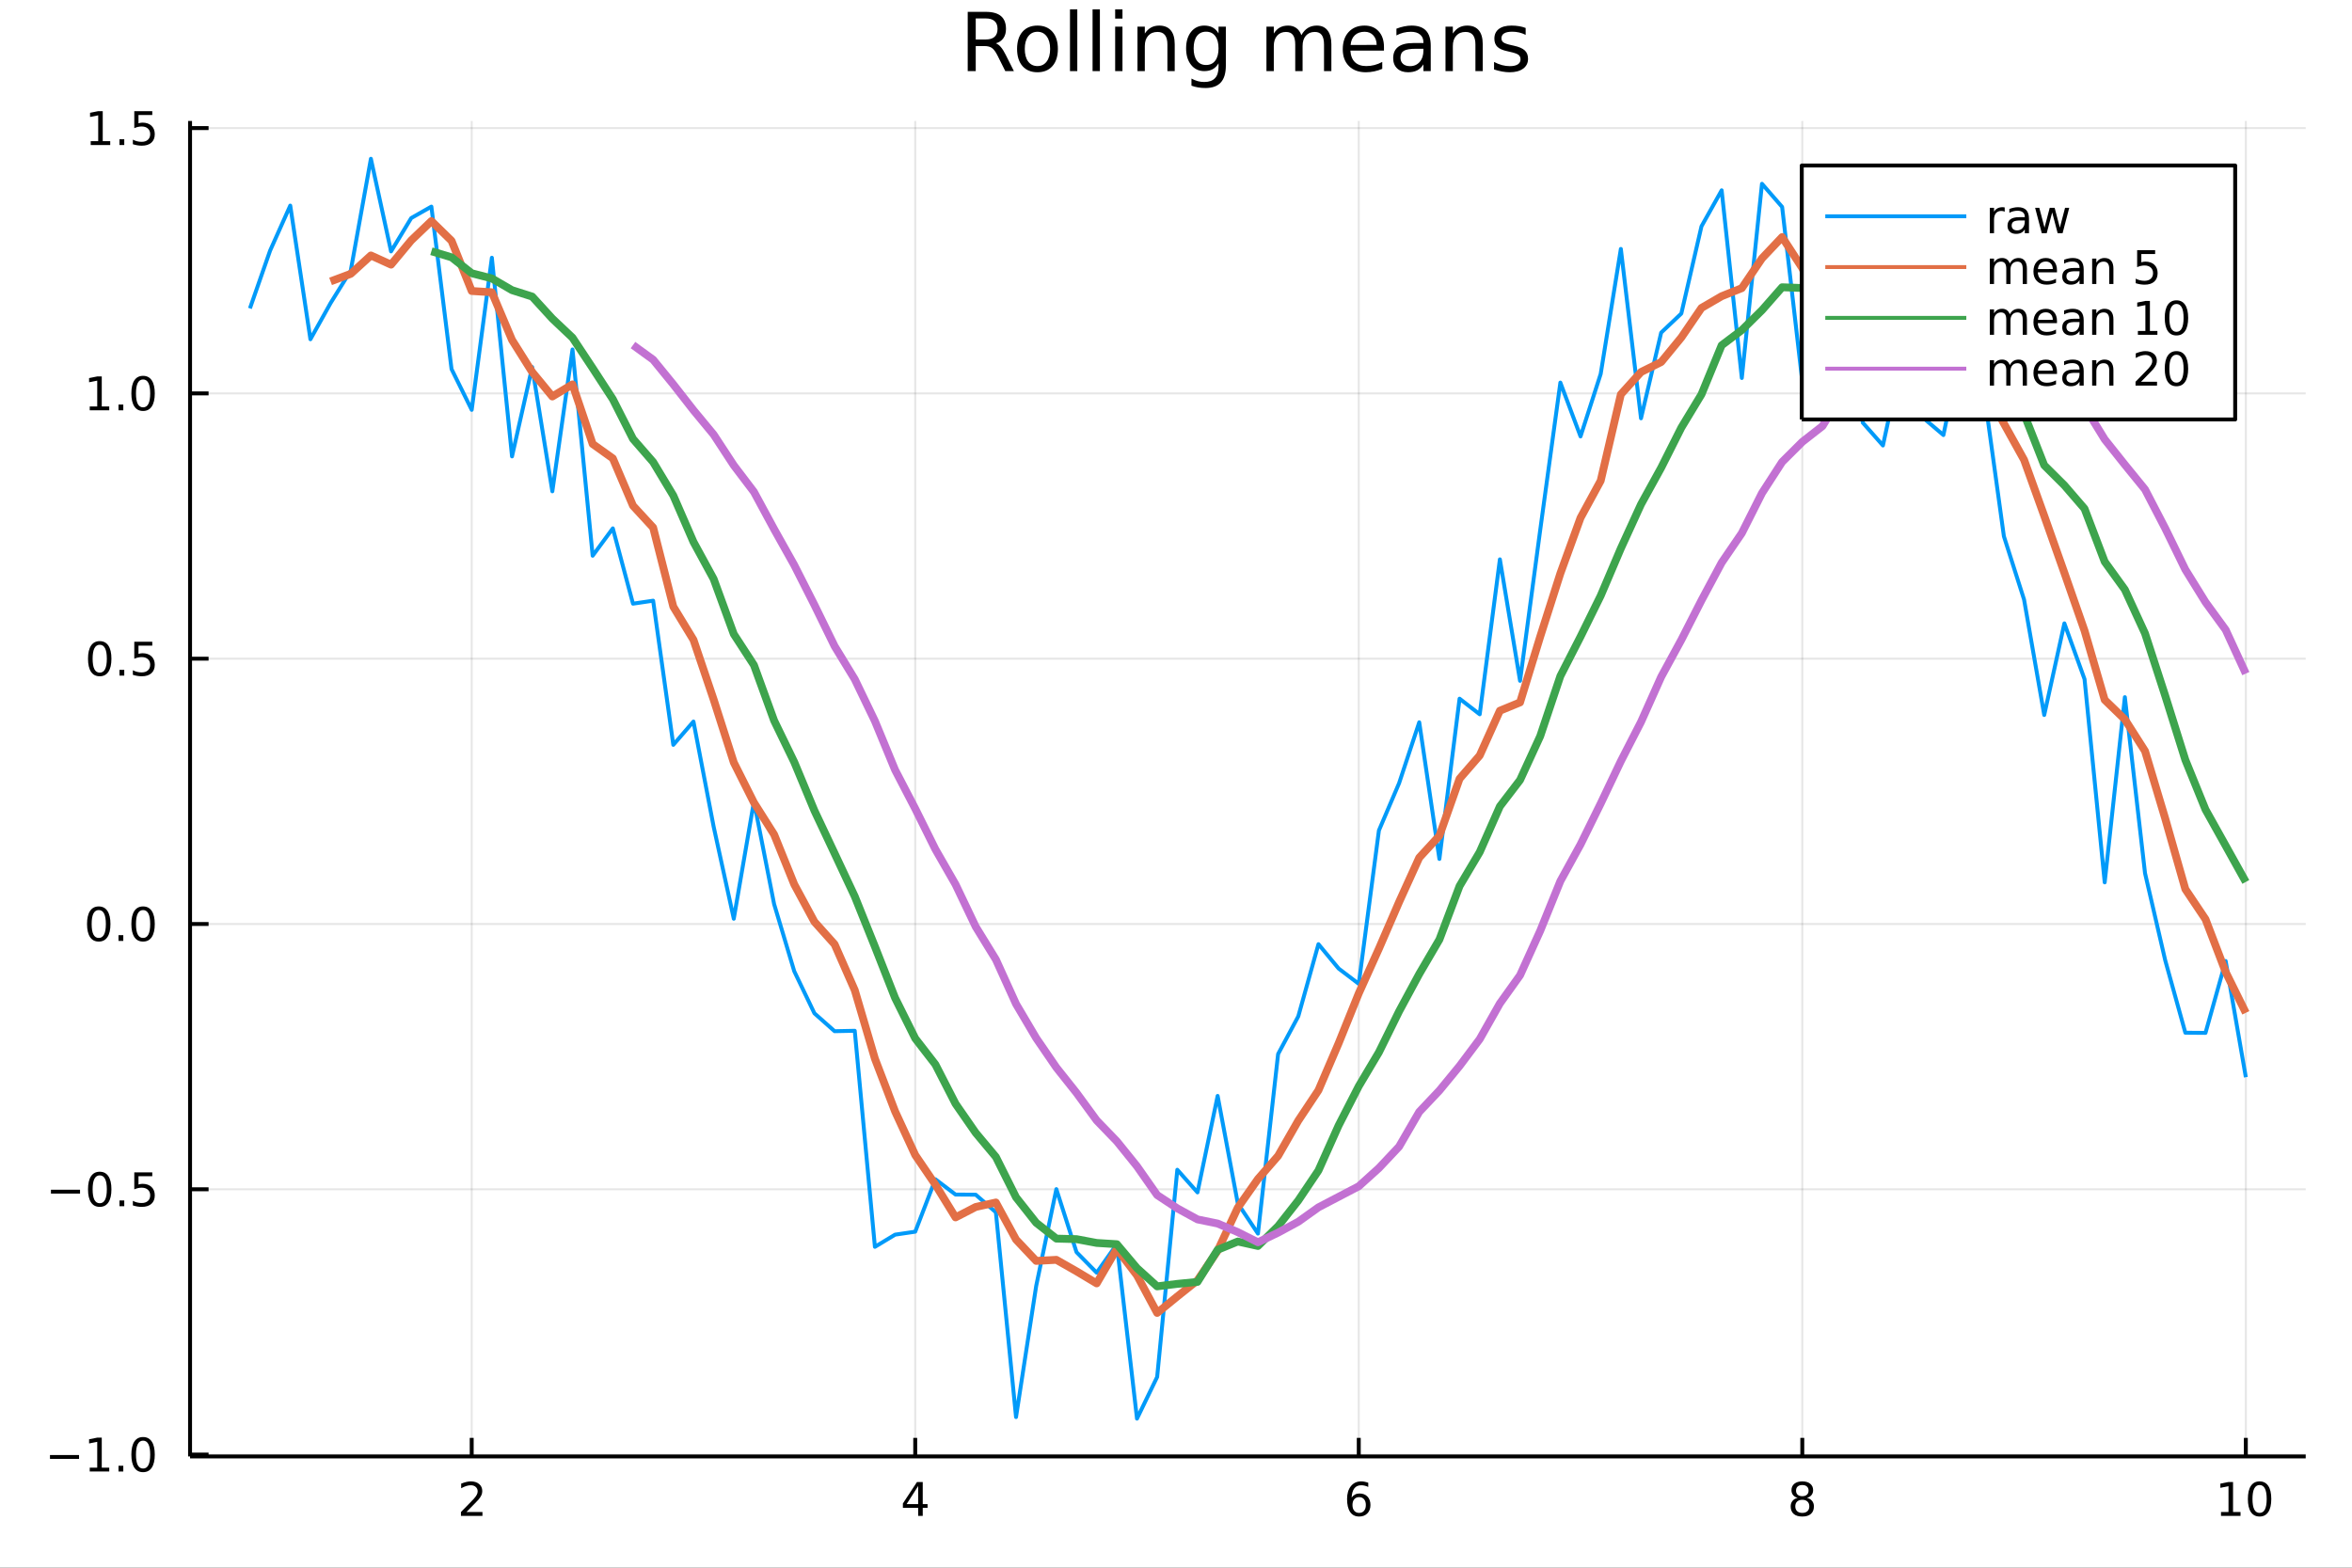 <?xml version="1.0" encoding="utf-8"?>
<svg xmlns="http://www.w3.org/2000/svg" xmlns:xlink="http://www.w3.org/1999/xlink" width="600" height="400" viewBox="0 0 2400 1600">
<rect x="0" y="0" width="2400" height="1600" fill="#333333" stroke="none"/>
<defs>
  <clipPath id="clip960">
    <rect x="0" y="0" width="2400" height="1600"/>
  </clipPath>
</defs>
<path clip-path="url(#clip960)" d="
M0 1600 L2400 1600 L2400 0 L0 0  Z
  " fill="#ffffff" fill-rule="evenodd" fill-opacity="1"/>
<defs>
  <clipPath id="clip961">
    <rect x="480" y="0" width="1681" height="1600"/>
  </clipPath>
</defs>
<path clip-path="url(#clip960)" d="
M193.936 1486.45 L2352.76 1486.45 L2352.76 123.472 L193.936 123.472  Z
  " fill="#ffffff" fill-rule="evenodd" fill-opacity="1"/>
<defs>
  <clipPath id="clip962">
    <rect x="193" y="123" width="2160" height="1364"/>
  </clipPath>
</defs>
<polyline clip-path="url(#clip962)" style="stroke:#000000; stroke-linecap:butt; stroke-linejoin:round; stroke-width:2; stroke-opacity:0.1; fill:none" points="
  481.326,1486.45 481.326,123.472 
  "/>
<polyline clip-path="url(#clip962)" style="stroke:#000000; stroke-linecap:butt; stroke-linejoin:round; stroke-width:2; stroke-opacity:0.1; fill:none" points="
  933.909,1486.45 933.909,123.472 
  "/>
<polyline clip-path="url(#clip962)" style="stroke:#000000; stroke-linecap:butt; stroke-linejoin:round; stroke-width:2; stroke-opacity:0.1; fill:none" points="
  1386.49,1486.45 1386.49,123.472 
  "/>
<polyline clip-path="url(#clip962)" style="stroke:#000000; stroke-linecap:butt; stroke-linejoin:round; stroke-width:2; stroke-opacity:0.1; fill:none" points="
  1839.07,1486.45 1839.07,123.472 
  "/>
<polyline clip-path="url(#clip962)" style="stroke:#000000; stroke-linecap:butt; stroke-linejoin:round; stroke-width:2; stroke-opacity:0.1; fill:none" points="
  2291.66,1486.45 2291.66,123.472 
  "/>
<polyline clip-path="url(#clip960)" style="stroke:#000000; stroke-linecap:butt; stroke-linejoin:round; stroke-width:4; stroke-opacity:1; fill:none" points="
  193.936,1486.45 2352.76,1486.45 
  "/>
<polyline clip-path="url(#clip960)" style="stroke:#000000; stroke-linecap:butt; stroke-linejoin:round; stroke-width:4; stroke-opacity:1; fill:none" points="
  481.326,1486.45 481.326,1467.55 
  "/>
<polyline clip-path="url(#clip960)" style="stroke:#000000; stroke-linecap:butt; stroke-linejoin:round; stroke-width:4; stroke-opacity:1; fill:none" points="
  933.909,1486.45 933.909,1467.55 
  "/>
<polyline clip-path="url(#clip960)" style="stroke:#000000; stroke-linecap:butt; stroke-linejoin:round; stroke-width:4; stroke-opacity:1; fill:none" points="
  1386.49,1486.45 1386.49,1467.55 
  "/>
<polyline clip-path="url(#clip960)" style="stroke:#000000; stroke-linecap:butt; stroke-linejoin:round; stroke-width:4; stroke-opacity:1; fill:none" points="
  1839.07,1486.45 1839.07,1467.55 
  "/>
<polyline clip-path="url(#clip960)" style="stroke:#000000; stroke-linecap:butt; stroke-linejoin:round; stroke-width:4; stroke-opacity:1; fill:none" points="
  2291.66,1486.45 2291.66,1467.55 
  "/>
<path clip-path="url(#clip960)" d="M475.979 1543.18 L492.298 1543.18 L492.298 1547.12 L470.354 1547.12 L470.354 1543.18 Q473.016 1540.43 477.599 1535.8 Q482.206 1531.15 483.386 1529.81 Q485.632 1527.28 486.511 1525.55 Q487.414 1523.79 487.414 1522.1 Q487.414 1519.34 485.47 1517.61 Q483.548 1515.87 480.446 1515.87 Q478.247 1515.87 475.794 1516.63 Q473.363 1517.4 470.585 1518.95 L470.585 1514.23 Q473.409 1513.09 475.863 1512.51 Q478.317 1511.93 480.354 1511.93 Q485.724 1511.93 488.919 1514.62 Q492.113 1517.31 492.113 1521.8 Q492.113 1523.93 491.303 1525.85 Q490.516 1527.74 488.409 1530.34 Q487.831 1531.01 484.729 1534.23 Q481.627 1537.42 475.979 1543.18 Z" fill="#000000" fill-rule="evenodd" fill-opacity="1" /><path clip-path="url(#clip960)" d="M936.918 1516.63 L925.113 1535.08 L936.918 1535.08 L936.918 1516.63 M935.691 1512.56 L941.571 1512.56 L941.571 1535.08 L946.501 1535.08 L946.501 1538.97 L941.571 1538.97 L941.571 1547.12 L936.918 1547.12 L936.918 1538.97 L921.316 1538.97 L921.316 1534.46 L935.691 1512.56 Z" fill="#000000" fill-rule="evenodd" fill-opacity="1" /><path clip-path="url(#clip960)" d="M1386.9 1527.98 Q1383.75 1527.98 1381.9 1530.13 Q1380.07 1532.28 1380.07 1536.03 Q1380.07 1539.76 1381.9 1541.93 Q1383.75 1544.09 1386.9 1544.09 Q1390.04 1544.09 1391.87 1541.93 Q1393.73 1539.76 1393.73 1536.03 Q1393.73 1532.28 1391.87 1530.13 Q1390.04 1527.98 1386.9 1527.98 M1396.18 1513.32 L1396.18 1517.58 Q1394.42 1516.75 1392.61 1516.31 Q1390.83 1515.87 1389.07 1515.87 Q1384.44 1515.87 1381.99 1519 Q1379.56 1522.12 1379.21 1528.44 Q1380.58 1526.43 1382.64 1525.36 Q1384.7 1524.27 1387.17 1524.27 Q1392.38 1524.27 1395.39 1527.44 Q1398.42 1530.59 1398.42 1536.03 Q1398.42 1541.36 1395.28 1544.57 Q1392.13 1547.79 1386.9 1547.79 Q1380.9 1547.79 1377.73 1543.21 Q1374.56 1538.6 1374.56 1529.87 Q1374.56 1521.68 1378.45 1516.82 Q1382.34 1511.93 1388.89 1511.93 Q1390.65 1511.93 1392.43 1512.28 Q1394.23 1512.63 1396.18 1513.32 Z" fill="#000000" fill-rule="evenodd" fill-opacity="1" /><path clip-path="url(#clip960)" d="M1839.07 1530.71 Q1835.74 1530.71 1833.82 1532.49 Q1831.92 1534.27 1831.92 1537.4 Q1831.92 1540.52 1833.82 1542.31 Q1835.74 1544.09 1839.07 1544.09 Q1842.41 1544.09 1844.33 1542.31 Q1846.25 1540.5 1846.25 1537.4 Q1846.25 1534.27 1844.33 1532.49 Q1842.43 1530.71 1839.07 1530.71 M1834.4 1528.72 Q1831.39 1527.98 1829.7 1525.92 Q1828.03 1523.86 1828.03 1520.89 Q1828.03 1516.75 1830.97 1514.34 Q1833.94 1511.93 1839.07 1511.93 Q1844.24 1511.93 1847.18 1514.34 Q1850.12 1516.75 1850.12 1520.89 Q1850.12 1523.86 1848.43 1525.92 Q1846.76 1527.98 1843.77 1528.72 Q1847.15 1529.5 1849.03 1531.8 Q1850.93 1534.09 1850.93 1537.4 Q1850.93 1542.42 1847.85 1545.11 Q1844.79 1547.79 1839.07 1547.79 Q1833.36 1547.79 1830.28 1545.11 Q1827.22 1542.42 1827.22 1537.4 Q1827.22 1534.09 1829.12 1531.8 Q1831.02 1529.5 1834.4 1528.72 M1832.69 1521.33 Q1832.69 1524.02 1834.35 1525.52 Q1836.04 1527.03 1839.07 1527.03 Q1842.08 1527.03 1843.77 1525.52 Q1845.49 1524.02 1845.49 1521.33 Q1845.49 1518.65 1843.77 1517.14 Q1842.08 1515.64 1839.07 1515.64 Q1836.04 1515.64 1834.35 1517.14 Q1832.69 1518.65 1832.69 1521.33 Z" fill="#000000" fill-rule="evenodd" fill-opacity="1" /><path clip-path="url(#clip960)" d="M2266.34 1543.18 L2273.98 1543.18 L2273.98 1516.82 L2265.67 1518.49 L2265.67 1514.23 L2273.94 1512.56 L2278.61 1512.56 L2278.61 1543.18 L2286.25 1543.18 L2286.25 1547.12 L2266.34 1547.12 L2266.34 1543.18 Z" fill="#000000" fill-rule="evenodd" fill-opacity="1" /><path clip-path="url(#clip960)" d="M2305.7 1515.64 Q2302.09 1515.64 2300.26 1519.2 Q2298.45 1522.75 2298.45 1529.87 Q2298.45 1536.98 2300.26 1540.55 Q2302.09 1544.09 2305.7 1544.09 Q2309.33 1544.09 2311.14 1540.55 Q2312.96 1536.98 2312.96 1529.87 Q2312.96 1522.75 2311.14 1519.2 Q2309.33 1515.64 2305.7 1515.64 M2305.7 1511.93 Q2311.51 1511.93 2314.56 1516.54 Q2317.64 1521.12 2317.64 1529.87 Q2317.64 1538.6 2314.56 1543.21 Q2311.51 1547.79 2305.7 1547.79 Q2299.89 1547.79 2296.81 1543.21 Q2293.75 1538.6 2293.75 1529.87 Q2293.75 1521.12 2296.81 1516.54 Q2299.89 1511.93 2305.7 1511.93 Z" fill="#000000" fill-rule="evenodd" fill-opacity="1" /><polyline clip-path="url(#clip962)" style="stroke:#000000; stroke-linecap:butt; stroke-linejoin:round; stroke-width:2; stroke-opacity:0.1; fill:none" points="
  193.936,1484.57 2352.76,1484.57 
  "/>
<polyline clip-path="url(#clip962)" style="stroke:#000000; stroke-linecap:butt; stroke-linejoin:round; stroke-width:2; stroke-opacity:0.1; fill:none" points="
  193.936,1213.8 2352.76,1213.8 
  "/>
<polyline clip-path="url(#clip962)" style="stroke:#000000; stroke-linecap:butt; stroke-linejoin:round; stroke-width:2; stroke-opacity:0.1; fill:none" points="
  193.936,943.03 2352.76,943.03 
  "/>
<polyline clip-path="url(#clip962)" style="stroke:#000000; stroke-linecap:butt; stroke-linejoin:round; stroke-width:2; stroke-opacity:0.1; fill:none" points="
  193.936,672.263 2352.76,672.263 
  "/>
<polyline clip-path="url(#clip962)" style="stroke:#000000; stroke-linecap:butt; stroke-linejoin:round; stroke-width:2; stroke-opacity:0.1; fill:none" points="
  193.936,401.495 2352.76,401.495 
  "/>
<polyline clip-path="url(#clip962)" style="stroke:#000000; stroke-linecap:butt; stroke-linejoin:round; stroke-width:2; stroke-opacity:0.1; fill:none" points="
  193.936,130.728 2352.76,130.728 
  "/>
<polyline clip-path="url(#clip960)" style="stroke:#000000; stroke-linecap:butt; stroke-linejoin:round; stroke-width:4; stroke-opacity:1; fill:none" points="
  193.936,1486.45 193.936,123.472 
  "/>
<polyline clip-path="url(#clip960)" style="stroke:#000000; stroke-linecap:butt; stroke-linejoin:round; stroke-width:4; stroke-opacity:1; fill:none" points="
  193.936,1484.57 212.834,1484.57 
  "/>
<polyline clip-path="url(#clip960)" style="stroke:#000000; stroke-linecap:butt; stroke-linejoin:round; stroke-width:4; stroke-opacity:1; fill:none" points="
  193.936,1213.8 212.834,1213.8 
  "/>
<polyline clip-path="url(#clip960)" style="stroke:#000000; stroke-linecap:butt; stroke-linejoin:round; stroke-width:4; stroke-opacity:1; fill:none" points="
  193.936,943.03 212.834,943.03 
  "/>
<polyline clip-path="url(#clip960)" style="stroke:#000000; stroke-linecap:butt; stroke-linejoin:round; stroke-width:4; stroke-opacity:1; fill:none" points="
  193.936,672.263 212.834,672.263 
  "/>
<polyline clip-path="url(#clip960)" style="stroke:#000000; stroke-linecap:butt; stroke-linejoin:round; stroke-width:4; stroke-opacity:1; fill:none" points="
  193.936,401.495 212.834,401.495 
  "/>
<polyline clip-path="url(#clip960)" style="stroke:#000000; stroke-linecap:butt; stroke-linejoin:round; stroke-width:4; stroke-opacity:1; fill:none" points="
  193.936,130.728 212.834,130.728 
  "/>
<path clip-path="url(#clip960)" d="M50.992 1485.02 L80.668 1485.02 L80.668 1488.95 L50.992 1488.95 L50.992 1485.02 Z" fill="#000000" fill-rule="evenodd" fill-opacity="1" /><path clip-path="url(#clip960)" d="M91.571 1497.91 L99.21 1497.91 L99.21 1471.54 L90.899 1473.21 L90.899 1468.95 L99.163 1467.29 L103.839 1467.29 L103.839 1497.91 L111.478 1497.91 L111.478 1501.85 L91.571 1501.85 L91.571 1497.91 Z" fill="#000000" fill-rule="evenodd" fill-opacity="1" /><path clip-path="url(#clip960)" d="M120.922 1495.97 L125.807 1495.97 L125.807 1501.85 L120.922 1501.85 L120.922 1495.97 Z" fill="#000000" fill-rule="evenodd" fill-opacity="1" /><path clip-path="url(#clip960)" d="M145.992 1470.36 Q142.381 1470.36 140.552 1473.93 Q138.746 1477.47 138.746 1484.6 Q138.746 1491.71 140.552 1495.27 Q142.381 1498.81 145.992 1498.81 Q149.626 1498.81 151.431 1495.27 Q153.26 1491.71 153.26 1484.6 Q153.26 1477.47 151.431 1473.93 Q149.626 1470.36 145.992 1470.36 M145.992 1466.66 Q151.802 1466.66 154.857 1471.27 Q157.936 1475.85 157.936 1484.6 Q157.936 1493.33 154.857 1497.93 Q151.802 1502.52 145.992 1502.52 Q140.181 1502.52 137.103 1497.93 Q134.047 1493.33 134.047 1484.6 Q134.047 1475.85 137.103 1471.27 Q140.181 1466.66 145.992 1466.66 Z" fill="#000000" fill-rule="evenodd" fill-opacity="1" /><path clip-path="url(#clip960)" d="M51.987 1214.25 L81.663 1214.25 L81.663 1218.18 L51.987 1218.18 L51.987 1214.25 Z" fill="#000000" fill-rule="evenodd" fill-opacity="1" /><path clip-path="url(#clip960)" d="M101.756 1199.6 Q98.145 1199.6 96.316 1203.16 Q94.51 1206.7 94.51 1213.83 Q94.51 1220.94 96.316 1224.5 Q98.145 1228.05 101.756 1228.05 Q105.39 1228.05 107.196 1224.5 Q109.024 1220.94 109.024 1213.83 Q109.024 1206.7 107.196 1203.16 Q105.39 1199.6 101.756 1199.6 M101.756 1195.89 Q107.566 1195.89 110.621 1200.5 Q113.7 1205.08 113.7 1213.83 Q113.7 1222.56 110.621 1227.17 Q107.566 1231.75 101.756 1231.75 Q95.946 1231.75 92.867 1227.17 Q89.811 1222.56 89.811 1213.83 Q89.811 1205.08 92.867 1200.5 Q95.946 1195.89 101.756 1195.89 Z" fill="#000000" fill-rule="evenodd" fill-opacity="1" /><path clip-path="url(#clip960)" d="M121.918 1225.2 L126.802 1225.2 L126.802 1231.08 L121.918 1231.08 L121.918 1225.2 Z" fill="#000000" fill-rule="evenodd" fill-opacity="1" /><path clip-path="url(#clip960)" d="M137.033 1196.52 L155.39 1196.52 L155.39 1200.45 L141.316 1200.45 L141.316 1208.93 Q142.334 1208.58 143.353 1208.42 Q144.371 1208.23 145.39 1208.23 Q151.177 1208.23 154.556 1211.4 Q157.936 1214.57 157.936 1219.99 Q157.936 1225.57 154.464 1228.67 Q150.992 1231.75 144.672 1231.75 Q142.496 1231.75 140.228 1231.38 Q137.982 1231.01 135.575 1230.27 L135.575 1225.57 Q137.658 1226.7 139.881 1227.26 Q142.103 1227.81 144.58 1227.81 Q148.584 1227.81 150.922 1225.71 Q153.26 1223.6 153.26 1219.99 Q153.26 1216.38 150.922 1214.27 Q148.584 1212.17 144.58 1212.17 Q142.705 1212.17 140.83 1212.58 Q138.978 1213 137.033 1213.88 L137.033 1196.52 Z" fill="#000000" fill-rule="evenodd" fill-opacity="1" /><path clip-path="url(#clip960)" d="M100.76 928.829 Q97.149 928.829 95.321 932.394 Q93.515 935.936 93.515 943.065 Q93.515 950.172 95.321 953.736 Q97.149 957.278 100.76 957.278 Q104.395 957.278 106.2 953.736 Q108.029 950.172 108.029 943.065 Q108.029 935.936 106.2 932.394 Q104.395 928.829 100.76 928.829 M100.76 925.125 Q106.571 925.125 109.626 929.732 Q112.705 934.315 112.705 943.065 Q112.705 951.792 109.626 956.398 Q106.571 960.982 100.76 960.982 Q94.95 960.982 91.871 956.398 Q88.816 951.792 88.816 943.065 Q88.816 934.315 91.871 929.732 Q94.95 925.125 100.76 925.125 Z" fill="#000000" fill-rule="evenodd" fill-opacity="1" /><path clip-path="url(#clip960)" d="M120.922 954.431 L125.807 954.431 L125.807 960.31 L120.922 960.31 L120.922 954.431 Z" fill="#000000" fill-rule="evenodd" fill-opacity="1" /><path clip-path="url(#clip960)" d="M145.992 928.829 Q142.381 928.829 140.552 932.394 Q138.746 935.936 138.746 943.065 Q138.746 950.172 140.552 953.736 Q142.381 957.278 145.992 957.278 Q149.626 957.278 151.431 953.736 Q153.26 950.172 153.26 943.065 Q153.26 935.936 151.431 932.394 Q149.626 928.829 145.992 928.829 M145.992 925.125 Q151.802 925.125 154.857 929.732 Q157.936 934.315 157.936 943.065 Q157.936 951.792 154.857 956.398 Q151.802 960.982 145.992 960.982 Q140.181 960.982 137.103 956.398 Q134.047 951.792 134.047 943.065 Q134.047 934.315 137.103 929.732 Q140.181 925.125 145.992 925.125 Z" fill="#000000" fill-rule="evenodd" fill-opacity="1" /><path clip-path="url(#clip960)" d="M101.756 658.061 Q98.145 658.061 96.316 661.626 Q94.51 665.168 94.51 672.297 Q94.51 679.404 96.316 682.969 Q98.145 686.51 101.756 686.51 Q105.39 686.51 107.196 682.969 Q109.024 679.404 109.024 672.297 Q109.024 665.168 107.196 661.626 Q105.39 658.061 101.756 658.061 M101.756 654.358 Q107.566 654.358 110.621 658.964 Q113.7 663.548 113.7 672.297 Q113.7 681.024 110.621 685.631 Q107.566 690.214 101.756 690.214 Q95.946 690.214 92.867 685.631 Q89.811 681.024 89.811 672.297 Q89.811 663.548 92.867 658.964 Q95.946 654.358 101.756 654.358 Z" fill="#000000" fill-rule="evenodd" fill-opacity="1" /><path clip-path="url(#clip960)" d="M121.918 683.663 L126.802 683.663 L126.802 689.543 L121.918 689.543 L121.918 683.663 Z" fill="#000000" fill-rule="evenodd" fill-opacity="1" /><path clip-path="url(#clip960)" d="M137.033 654.983 L155.39 654.983 L155.39 658.918 L141.316 658.918 L141.316 667.39 Q142.334 667.043 143.353 666.881 Q144.371 666.696 145.39 666.696 Q151.177 666.696 154.556 669.867 Q157.936 673.038 157.936 678.455 Q157.936 684.034 154.464 687.135 Q150.992 690.214 144.672 690.214 Q142.496 690.214 140.228 689.844 Q137.982 689.473 135.575 688.733 L135.575 684.034 Q137.658 685.168 139.881 685.723 Q142.103 686.279 144.58 686.279 Q148.584 686.279 150.922 684.172 Q153.26 682.066 153.26 678.455 Q153.26 674.844 150.922 672.737 Q148.584 670.631 144.58 670.631 Q142.705 670.631 140.83 671.047 Q138.978 671.464 137.033 672.344 L137.033 654.983 Z" fill="#000000" fill-rule="evenodd" fill-opacity="1" /><path clip-path="url(#clip960)" d="M91.571 414.84 L99.21 414.84 L99.21 388.474 L90.899 390.141 L90.899 385.882 L99.163 384.215 L103.839 384.215 L103.839 414.84 L111.478 414.84 L111.478 418.775 L91.571 418.775 L91.571 414.84 Z" fill="#000000" fill-rule="evenodd" fill-opacity="1" /><path clip-path="url(#clip960)" d="M120.922 412.896 L125.807 412.896 L125.807 418.775 L120.922 418.775 L120.922 412.896 Z" fill="#000000" fill-rule="evenodd" fill-opacity="1" /><path clip-path="url(#clip960)" d="M145.992 387.294 Q142.381 387.294 140.552 390.859 Q138.746 394.4 138.746 401.53 Q138.746 408.636 140.552 412.201 Q142.381 415.743 145.992 415.743 Q149.626 415.743 151.431 412.201 Q153.26 408.636 153.26 401.53 Q153.26 394.4 151.431 390.859 Q149.626 387.294 145.992 387.294 M145.992 383.59 Q151.802 383.59 154.857 388.197 Q157.936 392.78 157.936 401.53 Q157.936 410.257 154.857 414.863 Q151.802 419.446 145.992 419.446 Q140.181 419.446 137.103 414.863 Q134.047 410.257 134.047 401.53 Q134.047 392.78 137.103 388.197 Q140.181 383.59 145.992 383.59 Z" fill="#000000" fill-rule="evenodd" fill-opacity="1" /><path clip-path="url(#clip960)" d="M92.566 144.072 L100.205 144.072 L100.205 117.707 L91.895 119.373 L91.895 115.114 L100.159 113.448 L104.834 113.448 L104.834 144.072 L112.473 144.072 L112.473 148.008 L92.566 148.008 L92.566 144.072 Z" fill="#000000" fill-rule="evenodd" fill-opacity="1" /><path clip-path="url(#clip960)" d="M121.918 142.128 L126.802 142.128 L126.802 148.008 L121.918 148.008 L121.918 142.128 Z" fill="#000000" fill-rule="evenodd" fill-opacity="1" /><path clip-path="url(#clip960)" d="M137.033 113.448 L155.39 113.448 L155.39 117.383 L141.316 117.383 L141.316 125.855 Q142.334 125.508 143.353 125.346 Q144.371 125.16 145.39 125.16 Q151.177 125.16 154.556 128.332 Q157.936 131.503 157.936 136.92 Q157.936 142.498 154.464 145.6 Q150.992 148.679 144.672 148.679 Q142.496 148.679 140.228 148.308 Q137.982 147.938 135.575 147.197 L135.575 142.498 Q137.658 143.633 139.881 144.188 Q142.103 144.744 144.58 144.744 Q148.584 144.744 150.922 142.637 Q153.26 140.531 153.26 136.92 Q153.26 133.309 150.922 131.202 Q148.584 129.096 144.58 129.096 Q142.705 129.096 140.83 129.512 Q138.978 129.929 137.033 130.809 L137.033 113.448 Z" fill="#000000" fill-rule="evenodd" fill-opacity="1" /><path clip-path="url(#clip960)" d="M1016.15 44.22 Q1018.79 45.111 1021.26 48.028 Q1023.77 50.944 1026.28 56.048 L1034.59 72.576 L1025.8 72.576 L1018.06 57.061 Q1015.06 50.985 1012.22 49 Q1009.43 47.015 1004.57 47.015 L995.656 47.015 L995.656 72.576 L987.474 72.576 L987.474 12.096 L1005.95 12.096 Q1016.32 12.096 1021.42 16.43 Q1026.52 20.765 1026.52 29.515 Q1026.52 35.227 1023.85 38.994 Q1021.22 42.761 1016.15 44.22 M995.656 18.82 L995.656 40.29 L1005.95 40.29 Q1011.86 40.29 1014.86 37.576 Q1017.9 34.822 1017.9 29.515 Q1017.9 24.208 1014.86 21.535 Q1011.86 18.82 1005.95 18.82 L995.656 18.82 Z" fill="#000000" fill-rule="evenodd" fill-opacity="1" /><path clip-path="url(#clip960)" d="M1058.65 32.431 Q1052.65 32.431 1049.17 37.131 Q1045.69 41.789 1045.69 49.931 Q1045.69 58.074 1049.13 62.773 Q1052.61 67.431 1058.65 67.431 Q1064.6 67.431 1068.09 62.732 Q1071.57 58.033 1071.57 49.931 Q1071.57 41.87 1068.09 37.171 Q1064.6 32.431 1058.65 32.431 M1058.65 26.112 Q1068.37 26.112 1073.92 32.431 Q1079.47 38.751 1079.47 49.931 Q1079.47 61.071 1073.92 67.431 Q1068.37 73.751 1058.65 73.751 Q1048.89 73.751 1043.34 67.431 Q1037.83 61.071 1037.83 49.931 Q1037.83 38.751 1043.34 32.431 Q1048.89 26.112 1058.65 26.112 Z" fill="#000000" fill-rule="evenodd" fill-opacity="1" /><path clip-path="url(#clip960)" d="M1091.82 9.544 L1099.28 9.544 L1099.28 72.576 L1091.82 72.576 L1091.82 9.544 Z" fill="#000000" fill-rule="evenodd" fill-opacity="1" /><path clip-path="url(#clip960)" d="M1114.87 9.544 L1122.33 9.544 L1122.33 72.576 L1114.87 72.576 L1114.87 9.544 Z" fill="#000000" fill-rule="evenodd" fill-opacity="1" /><path clip-path="url(#clip960)" d="M1137.92 27.206 L1145.38 27.206 L1145.38 72.576 L1137.92 72.576 L1137.92 27.206 M1137.92 9.544 L1145.38 9.544 L1145.38 18.983 L1137.92 18.983 L1137.92 9.544 Z" fill="#000000" fill-rule="evenodd" fill-opacity="1" /><path clip-path="url(#clip960)" d="M1198.69 45.192 L1198.69 72.576 L1191.23 72.576 L1191.23 45.435 Q1191.23 38.994 1188.72 35.794 Q1186.21 32.594 1181.19 32.594 Q1175.15 32.594 1171.67 36.442 Q1168.18 40.29 1168.18 46.934 L1168.18 72.576 L1160.69 72.576 L1160.69 27.206 L1168.18 27.206 L1168.18 34.254 Q1170.86 30.163 1174.46 28.138 Q1178.11 26.112 1182.85 26.112 Q1190.67 26.112 1194.68 30.973 Q1198.69 35.794 1198.69 45.192 Z" fill="#000000" fill-rule="evenodd" fill-opacity="1" /><path clip-path="url(#clip960)" d="M1243.41 49.364 Q1243.41 41.263 1240.05 36.806 Q1236.73 32.35 1230.69 32.35 Q1224.69 32.35 1221.33 36.806 Q1218.01 41.263 1218.01 49.364 Q1218.01 57.426 1221.33 61.882 Q1224.69 66.338 1230.69 66.338 Q1236.73 66.338 1240.05 61.882 Q1243.41 57.426 1243.41 49.364 M1250.86 66.945 Q1250.86 78.531 1245.72 84.162 Q1240.57 89.833 1229.96 89.833 Q1226.03 89.833 1222.55 89.225 Q1219.06 88.658 1215.78 87.443 L1215.78 80.192 Q1219.06 81.974 1222.26 82.825 Q1225.46 83.675 1228.79 83.675 Q1236.12 83.675 1239.76 79.827 Q1243.41 76.019 1243.41 68.282 L1243.41 64.596 Q1241.1 68.606 1237.5 70.591 Q1233.89 72.576 1228.87 72.576 Q1220.52 72.576 1215.42 66.216 Q1210.31 59.856 1210.31 49.364 Q1210.31 38.832 1215.42 32.472 Q1220.52 26.112 1228.87 26.112 Q1233.89 26.112 1237.5 28.097 Q1241.1 30.082 1243.41 34.092 L1243.41 27.206 L1250.86 27.206 L1250.86 66.945 Z" fill="#000000" fill-rule="evenodd" fill-opacity="1" /><path clip-path="url(#clip960)" d="M1327.91 35.915 Q1330.71 30.892 1334.6 28.502 Q1338.48 26.112 1343.75 26.112 Q1350.84 26.112 1354.69 31.095 Q1358.54 36.037 1358.54 45.192 L1358.54 72.576 L1351.04 72.576 L1351.04 45.435 Q1351.04 38.913 1348.73 35.753 Q1346.42 32.594 1341.68 32.594 Q1335.89 32.594 1332.53 36.442 Q1329.17 40.29 1329.17 46.934 L1329.17 72.576 L1321.67 72.576 L1321.67 45.435 Q1321.67 38.873 1319.36 35.753 Q1317.06 32.594 1312.23 32.594 Q1306.52 32.594 1303.16 36.482 Q1299.8 40.331 1299.8 46.934 L1299.8 72.576 L1292.3 72.576 L1292.3 27.206 L1299.8 27.206 L1299.8 34.254 Q1302.35 30.082 1305.92 28.097 Q1309.48 26.112 1314.38 26.112 Q1319.32 26.112 1322.77 28.624 Q1326.25 31.135 1327.91 35.915 Z" fill="#000000" fill-rule="evenodd" fill-opacity="1" /><path clip-path="url(#clip960)" d="M1412.21 48.028 L1412.21 51.673 L1377.94 51.673 Q1378.43 59.37 1382.56 63.421 Q1386.73 67.431 1394.14 67.431 Q1398.44 67.431 1402.45 66.378 Q1406.5 65.325 1410.47 63.218 L1410.47 70.267 Q1406.46 71.968 1402.25 72.86 Q1398.03 73.751 1393.7 73.751 Q1382.84 73.751 1376.48 67.431 Q1370.16 61.112 1370.16 50.337 Q1370.16 39.197 1376.16 32.675 Q1382.19 26.112 1392.4 26.112 Q1401.56 26.112 1406.86 32.026 Q1412.21 37.9 1412.21 48.028 M1404.76 45.84 Q1404.68 39.723 1401.31 36.077 Q1397.99 32.431 1392.48 32.431 Q1386.24 32.431 1382.48 35.956 Q1378.75 39.48 1378.18 45.88 L1404.76 45.84 Z" fill="#000000" fill-rule="evenodd" fill-opacity="1" /><path clip-path="url(#clip960)" d="M1445.06 49.769 Q1436.03 49.769 1432.55 51.835 Q1429.06 53.901 1429.06 58.884 Q1429.06 62.854 1431.66 65.203 Q1434.29 67.512 1438.78 67.512 Q1444.98 67.512 1448.71 63.137 Q1452.48 58.722 1452.48 51.43 L1452.48 49.769 L1445.06 49.769 M1459.93 46.691 L1459.93 72.576 L1452.48 72.576 L1452.48 65.689 Q1449.92 69.821 1446.12 71.806 Q1442.31 73.751 1436.8 73.751 Q1429.83 73.751 1425.7 69.862 Q1421.61 65.933 1421.61 59.37 Q1421.61 51.714 1426.71 47.825 Q1431.86 43.936 1442.03 43.936 L1452.48 43.936 L1452.48 43.207 Q1452.48 38.062 1449.07 35.267 Q1445.71 32.431 1439.6 32.431 Q1435.71 32.431 1432.02 33.363 Q1428.33 34.295 1424.93 36.158 L1424.93 29.272 Q1429.02 27.692 1432.87 26.922 Q1436.72 26.112 1440.36 26.112 Q1450.21 26.112 1455.07 31.216 Q1459.93 36.32 1459.93 46.691 Z" fill="#000000" fill-rule="evenodd" fill-opacity="1" /><path clip-path="url(#clip960)" d="M1513 45.192 L1513 72.576 L1505.54 72.576 L1505.54 45.435 Q1505.54 38.994 1503.03 35.794 Q1500.52 32.594 1495.5 32.594 Q1489.46 32.594 1485.98 36.442 Q1482.49 40.29 1482.49 46.934 L1482.49 72.576 L1475 72.576 L1475 27.206 L1482.49 27.206 L1482.49 34.254 Q1485.17 30.163 1488.77 28.138 Q1492.42 26.112 1497.16 26.112 Q1504.98 26.112 1508.99 30.973 Q1513 35.794 1513 45.192 Z" fill="#000000" fill-rule="evenodd" fill-opacity="1" /><path clip-path="url(#clip960)" d="M1556.79 28.543 L1556.79 35.591 Q1553.63 33.971 1550.23 33.161 Q1546.82 32.35 1543.18 32.35 Q1537.63 32.35 1534.83 34.052 Q1532.08 35.753 1532.08 39.156 Q1532.08 41.749 1534.06 43.248 Q1536.05 44.706 1542.04 46.043 L1544.59 46.61 Q1552.53 48.311 1555.86 51.43 Q1559.22 54.509 1559.22 60.059 Q1559.22 66.378 1554.2 70.064 Q1549.21 73.751 1540.46 73.751 Q1536.82 73.751 1532.85 73.022 Q1528.92 72.333 1524.54 70.915 L1524.54 63.218 Q1528.67 65.365 1532.68 66.459 Q1536.7 67.512 1540.62 67.512 Q1545.89 67.512 1548.73 65.73 Q1551.56 63.907 1551.56 60.626 Q1551.56 57.588 1549.5 55.967 Q1547.47 54.347 1540.54 52.848 L1537.95 52.24 Q1531.02 50.782 1527.95 47.785 Q1524.87 44.746 1524.87 39.48 Q1524.87 33.08 1529.4 29.596 Q1533.94 26.112 1542.29 26.112 Q1546.42 26.112 1550.06 26.72 Q1553.71 27.327 1556.79 28.543 Z" fill="#000000" fill-rule="evenodd" fill-opacity="1" /><polyline clip-path="url(#clip962)" style="stroke:#009af9; stroke-linecap:butt; stroke-linejoin:round; stroke-width:4; stroke-opacity:1; fill:none" points="
  255.035,314.754 275.607,255.815 296.179,209.822 316.751,346.252 337.322,309.332 357.894,276.224 378.466,162.047 399.038,256.592 419.61,222.556 440.182,210.862 
  460.754,376.685 481.326,418.293 501.898,263.042 522.47,465.826 543.042,374.633 563.614,501.435 584.186,356.674 604.758,567.187 625.33,539.255 645.902,616.114 
  666.474,613.066 687.046,760.193 707.617,736.413 728.189,843.623 748.761,937.682 769.333,817.971 789.905,922.714 810.477,991.315 831.049,1034.2 851.621,1052.45 
  872.193,1052.02 892.765,1272.53 913.337,1260.11 933.909,1257.08 954.481,1203.57 975.053,1219.18 995.625,1219.32 1016.2,1237.27 1036.77,1446.27 1057.34,1312.42 
  1077.91,1213.65 1098.48,1277.97 1119.06,1298.91 1139.63,1269.8 1160.2,1447.87 1180.77,1405.34 1201.34,1193.87 1221.92,1216.97 1242.49,1118.5 1263.06,1228.19 
  1283.63,1259.02 1304.2,1075.72 1324.78,1037.29 1345.35,963.625 1365.92,988.47 1386.49,1004.12 1407.06,847.558 1427.64,799.35 1448.21,737.184 1468.78,876.655 
  1489.35,713.078 1509.92,729.006 1530.5,570.884 1551.07,694.844 1571.64,540.963 1592.21,390.481 1612.78,445.426 1633.35,381.649 1653.93,254.051 1674.5,426.92 
  1695.07,339.466 1715.64,319.993 1736.21,230.994 1756.79,194.239 1777.36,385.774 1797.93,187.577 1818.5,211.185 1839.07,389.289 1859.65,415.382 1880.22,206.259 
  1900.79,431.393 1921.36,454.661 1941.93,359.584 1962.51,426.51 1983.08,444.011 2003.65,345.247 2024.22,398.023 2044.79,547.342 2065.37,611.927 2085.94,729.738 
  2106.51,636.212 2127.08,693.136 2147.65,900.568 2168.23,711.53 2188.8,891.183 2209.37,979.957 2229.94,1054.01 2250.51,1054.17 2271.09,980.826 2291.66,1099.43 
  
  "/>
<polyline clip-path="url(#clip962)" style="stroke:#e26f46; stroke-linecap:butt; stroke-linejoin:round; stroke-width:8; stroke-opacity:1; fill:none" points="
  337.322,287.195 357.894,279.489 378.466,260.735 399.038,270.089 419.61,245.35 440.182,225.656 460.754,245.748 481.326,296.997 501.898,298.287 522.47,346.941 
  543.042,379.696 563.614,404.646 584.186,392.322 604.758,453.151 625.33,467.837 645.902,516.133 666.474,538.459 687.046,619.163 707.617,653.008 728.189,713.882 
  748.761,778.195 769.333,819.176 789.905,851.68 810.477,902.661 831.049,940.776 851.621,963.73 872.193,1010.54 892.765,1080.5 913.337,1134.26 933.909,1178.84 
  954.481,1209.06 975.053,1242.49 995.625,1231.85 1016.2,1227.28 1036.77,1265.12 1057.34,1286.89 1077.91,1285.79 1098.48,1297.52 1119.06,1309.84 1139.63,1274.55 
  1160.2,1301.64 1180.77,1339.98 1201.34,1323.16 1221.92,1306.77 1242.49,1276.51 1263.06,1232.57 1283.63,1203.31 1304.2,1179.68 1324.78,1143.75 1345.35,1112.77 
  1365.92,1064.83 1386.49,1013.84 1407.06,968.211 1427.64,920.624 1448.21,875.336 1468.78,852.973 1489.35,794.765 1509.92,771.055 1530.5,725.362 1551.07,716.893 
  1571.64,649.755 1592.21,585.236 1612.78,528.52 1633.35,490.673 1653.93,402.514 1674.5,379.705 1695.07,369.502 1715.64,344.416 1736.21,314.285 1756.79,302.323 
  1777.36,294.093 1797.93,263.715 1818.5,241.954 1839.07,273.613 1859.65,317.841 1880.22,281.938 1900.79,330.701 1921.36,379.397 1941.93,373.456 1962.51,375.681 
  1983.08,423.232 2003.65,406.003 2024.22,394.675 2044.79,432.227 2065.37,469.31 2085.94,526.455 2106.51,584.648 2127.08,643.671 2147.65,714.316 2168.23,734.237 
  2188.8,766.526 2209.37,835.275 2229.94,907.45 2250.51,938.172 2271.09,992.031 2291.66,1033.68 
  "/>
<polyline clip-path="url(#clip962)" style="stroke:#3da44d; stroke-linecap:butt; stroke-linejoin:round; stroke-width:8; stroke-opacity:1; fill:none" points="
  440.182,256.426 460.754,262.619 481.326,278.866 501.898,284.188 522.47,296.146 543.042,302.676 563.614,325.197 584.186,344.66 604.758,375.719 625.33,407.389 
  645.902,447.914 666.474,471.553 687.046,505.743 707.617,553.08 728.189,590.859 748.761,647.164 769.333,678.818 789.905,735.422 810.477,777.835 831.049,827.329 
  851.621,870.963 872.193,914.858 892.765,966.092 913.337,1018.46 933.909,1059.81 954.481,1086.4 975.053,1126.52 995.625,1156.18 1016.2,1180.77 1036.77,1221.98 
  1057.34,1247.98 1077.91,1264.14 1098.48,1264.68 1119.06,1268.56 1139.63,1269.84 1160.2,1294.27 1180.77,1312.88 1201.34,1310.34 1221.92,1308.31 1242.49,1275.53 
  1263.06,1267.11 1283.63,1271.65 1304.2,1251.42 1324.78,1225.26 1345.35,1194.64 1365.92,1148.7 1386.49,1108.58 1407.06,1073.95 1427.64,1032.18 1448.21,994.053 
  1468.78,958.899 1489.35,904.305 1509.92,869.633 1530.5,822.993 1551.07,796.115 1571.64,751.364 1592.21,690 1612.78,649.787 1633.35,608.017 1653.93,559.704 
  1674.5,514.73 1695.07,477.369 1715.64,436.468 1736.21,402.479 1756.79,352.418 1777.36,336.899 1797.93,316.609 1818.5,293.185 1839.07,293.949 1859.65,310.082 
  1880.22,288.016 1900.79,297.208 1921.36,310.675 1941.93,323.534 1962.51,346.761 1983.08,352.585 2003.65,368.352 2024.22,387.036 2044.79,402.841 2065.37,422.496 
  2085.94,474.844 2106.51,495.325 2127.08,519.173 2147.65,573.271 2168.23,601.773 2188.8,646.49 2209.37,709.961 2229.94,775.561 2250.51,826.244 2271.09,863.134 
  2291.66,900.103 
  "/>
<polyline clip-path="url(#clip962)" style="stroke:#c271d2; stroke-linecap:butt; stroke-linejoin:round; stroke-width:8; stroke-opacity:1; fill:none" points="
  645.902,352.17 666.474,367.086 687.046,392.304 707.617,418.634 728.189,443.503 748.761,474.92 769.333,502.007 789.905,540.041 810.477,576.777 831.049,617.359 
  851.621,659.439 872.193,693.205 892.765,735.917 913.337,785.77 933.909,825.333 954.481,866.78 975.053,902.667 995.625,945.799 1016.2,979.304 1036.77,1024.65 
  1057.34,1059.47 1077.91,1089.5 1098.48,1115.39 1119.06,1143.51 1139.63,1164.82 1160.2,1190.33 1180.77,1219.7 1201.34,1233.26 1221.92,1244.54 1242.49,1248.75 
  1263.06,1257.54 1283.63,1267.89 1304.2,1258.05 1324.78,1246.91 1345.35,1232.24 1365.92,1221.48 1386.49,1210.73 1407.06,1192.14 1427.64,1170.25 1448.21,1134.79 
  1468.78,1113 1489.35,1087.97 1509.92,1060.53 1530.5,1024.13 1551.07,995.378 1571.64,950.032 1592.21,899.289 1612.78,861.867 1633.35,820.101 1653.93,776.878 
  1674.5,736.815 1695.07,690.837 1715.64,653.05 1736.21,612.736 1756.79,574.266 1777.36,544.132 1797.93,503.305 1818.5,471.486 1839.07,450.983 1859.65,434.893 
  1880.22,401.373 1900.79,387.289 1921.36,373.571 1941.93,363.006 1962.51,349.59 1983.08,344.742 2003.65,342.48 2024.22,340.11 2044.79,348.395 2065.37,366.289 
  2085.94,381.43 2106.51,396.267 2127.08,414.924 2147.65,448.403 2168.23,474.267 2188.8,499.538 2209.37,539.157 2229.94,581.298 2250.51,614.542 2271.09,642.815 
  2291.66,687.473 
  "/>
<path clip-path="url(#clip960)" d="
M1838.54 428.105 L2280.8 428.105 L2280.8 168.905 L1838.54 168.905  Z
  " fill="#ffffff" fill-rule="evenodd" fill-opacity="1"/>
<polyline clip-path="url(#clip960)" style="stroke:#000000; stroke-linecap:butt; stroke-linejoin:round; stroke-width:4; stroke-opacity:1; fill:none" points="
  1838.54,428.105 2280.8,428.105 2280.8,168.905 1838.54,168.905 1838.54,428.105 
  "/>
<polyline clip-path="url(#clip960)" style="stroke:#009af9; stroke-linecap:butt; stroke-linejoin:round; stroke-width:4; stroke-opacity:1; fill:none" points="
  1862.53,220.745 2006.45,220.745 
  "/>
<path clip-path="url(#clip960)" d="M2045.62 216.08 Q2044.91 215.664 2044.05 215.478 Q2043.22 215.27 2042.2 215.27 Q2038.59 215.27 2036.64 217.631 Q2034.72 219.969 2034.72 224.367 L2034.72 238.025 L2030.44 238.025 L2030.44 212.099 L2034.72 212.099 L2034.72 216.127 Q2036.06 213.766 2038.22 212.631 Q2040.37 211.474 2043.45 211.474 Q2043.89 211.474 2044.42 211.543 Q2044.95 211.59 2045.6 211.705 L2045.62 216.08 Z" fill="#000000" fill-rule="evenodd" fill-opacity="1" /><path clip-path="url(#clip960)" d="M2061.87 224.992 Q2056.71 224.992 2054.72 226.173 Q2052.73 227.353 2052.73 230.201 Q2052.73 232.469 2054.21 233.812 Q2055.72 235.131 2058.29 235.131 Q2061.83 235.131 2063.96 232.631 Q2066.11 230.108 2066.11 225.941 L2066.11 224.992 L2061.87 224.992 M2070.37 223.233 L2070.37 238.025 L2066.11 238.025 L2066.11 234.089 Q2064.65 236.451 2062.48 237.585 Q2060.3 238.696 2057.15 238.696 Q2053.17 238.696 2050.81 236.474 Q2048.47 234.228 2048.47 230.478 Q2048.47 226.103 2051.39 223.881 Q2054.33 221.659 2060.14 221.659 L2066.11 221.659 L2066.11 221.242 Q2066.11 218.303 2064.16 216.705 Q2062.24 215.085 2058.75 215.085 Q2056.53 215.085 2054.42 215.617 Q2052.31 216.15 2050.37 217.215 L2050.37 213.279 Q2052.71 212.377 2054.91 211.937 Q2057.1 211.474 2059.19 211.474 Q2064.81 211.474 2067.59 214.391 Q2070.37 217.307 2070.37 223.233 Z" fill="#000000" fill-rule="evenodd" fill-opacity="1" /><path clip-path="url(#clip960)" d="M2076.66 212.099 L2080.92 212.099 L2086.25 232.33 L2091.55 212.099 L2096.57 212.099 L2101.9 232.33 L2107.2 212.099 L2111.46 212.099 L2104.67 238.025 L2099.65 238.025 L2094.07 216.775 L2088.47 238.025 L2083.45 238.025 L2076.66 212.099 Z" fill="#000000" fill-rule="evenodd" fill-opacity="1" /><polyline clip-path="url(#clip960)" style="stroke:#e26f46; stroke-linecap:butt; stroke-linejoin:round; stroke-width:4; stroke-opacity:1; fill:none" points="
  1862.53,272.585 2006.45,272.585 
  "/>
<path clip-path="url(#clip960)" d="M2050.79 268.916 Q2052.38 266.045 2054.6 264.68 Q2056.83 263.314 2059.84 263.314 Q2063.89 263.314 2066.09 266.161 Q2068.29 268.985 2068.29 274.217 L2068.29 289.865 L2064 289.865 L2064 274.355 Q2064 270.629 2062.68 268.823 Q2061.36 267.018 2058.66 267.018 Q2055.35 267.018 2053.42 269.217 Q2051.5 271.416 2051.5 275.212 L2051.5 289.865 L2047.22 289.865 L2047.22 274.355 Q2047.22 270.605 2045.9 268.823 Q2044.58 267.018 2041.83 267.018 Q2038.56 267.018 2036.64 269.24 Q2034.72 271.439 2034.72 275.212 L2034.72 289.865 L2030.44 289.865 L2030.44 263.939 L2034.72 263.939 L2034.72 267.967 Q2036.18 265.582 2038.22 264.448 Q2040.25 263.314 2043.05 263.314 Q2045.88 263.314 2047.85 264.749 Q2049.84 266.184 2050.79 268.916 Z" fill="#000000" fill-rule="evenodd" fill-opacity="1" /><path clip-path="url(#clip960)" d="M2098.96 275.837 L2098.96 277.92 L2079.37 277.92 Q2079.65 282.318 2082.01 284.633 Q2084.4 286.925 2088.63 286.925 Q2091.09 286.925 2093.38 286.323 Q2095.69 285.721 2097.96 284.517 L2097.96 288.545 Q2095.67 289.517 2093.26 290.027 Q2090.85 290.536 2088.38 290.536 Q2082.17 290.536 2078.54 286.925 Q2074.93 283.314 2074.93 277.156 Q2074.93 270.791 2078.35 267.064 Q2081.8 263.314 2087.64 263.314 Q2092.87 263.314 2095.9 266.693 Q2098.96 270.05 2098.96 275.837 M2094.7 274.587 Q2094.65 271.092 2092.73 269.008 Q2090.83 266.925 2087.68 266.925 Q2084.12 266.925 2081.97 268.939 Q2079.84 270.953 2079.51 274.61 L2094.7 274.587 Z" fill="#000000" fill-rule="evenodd" fill-opacity="1" /><path clip-path="url(#clip960)" d="M2117.73 276.832 Q2112.57 276.832 2110.58 278.013 Q2108.59 279.193 2108.59 282.041 Q2108.59 284.309 2110.07 285.652 Q2111.57 286.971 2114.14 286.971 Q2117.68 286.971 2119.81 284.471 Q2121.97 281.948 2121.97 277.781 L2121.97 276.832 L2117.73 276.832 M2126.22 275.073 L2126.22 289.865 L2121.97 289.865 L2121.97 285.929 Q2120.51 288.291 2118.33 289.425 Q2116.16 290.536 2113.01 290.536 Q2109.03 290.536 2106.66 288.314 Q2104.33 286.068 2104.33 282.318 Q2104.33 277.943 2107.24 275.721 Q2110.18 273.499 2115.99 273.499 L2121.97 273.499 L2121.97 273.082 Q2121.97 270.143 2120.02 268.545 Q2118.1 266.925 2114.6 266.925 Q2112.38 266.925 2110.28 267.457 Q2108.17 267.99 2106.22 269.055 L2106.22 265.119 Q2108.56 264.217 2110.76 263.777 Q2112.96 263.314 2115.04 263.314 Q2120.67 263.314 2123.45 266.231 Q2126.22 269.147 2126.22 275.073 Z" fill="#000000" fill-rule="evenodd" fill-opacity="1" /><path clip-path="url(#clip960)" d="M2156.55 274.217 L2156.55 289.865 L2152.29 289.865 L2152.29 274.355 Q2152.29 270.675 2150.85 268.846 Q2149.42 267.018 2146.55 267.018 Q2143.1 267.018 2141.11 269.217 Q2139.12 271.416 2139.12 275.212 L2139.12 289.865 L2134.84 289.865 L2134.84 263.939 L2139.12 263.939 L2139.12 267.967 Q2140.65 265.629 2142.71 264.471 Q2144.79 263.314 2147.5 263.314 Q2151.97 263.314 2154.26 266.092 Q2156.55 268.846 2156.55 274.217 Z" fill="#000000" fill-rule="evenodd" fill-opacity="1" /><path clip-path="url(#clip960)" d="M2180.76 255.305 L2199.12 255.305 L2199.12 259.24 L2185.04 259.24 L2185.04 267.712 Q2186.06 267.365 2187.08 267.203 Q2188.1 267.018 2189.12 267.018 Q2194.91 267.018 2198.28 270.189 Q2201.66 273.36 2201.66 278.777 Q2201.66 284.355 2198.19 287.457 Q2194.72 290.536 2188.4 290.536 Q2186.22 290.536 2183.96 290.166 Q2181.71 289.795 2179.3 289.054 L2179.3 284.355 Q2181.39 285.49 2183.61 286.045 Q2185.83 286.601 2188.31 286.601 Q2192.31 286.601 2194.65 284.494 Q2196.99 282.388 2196.99 278.777 Q2196.99 275.166 2194.65 273.059 Q2192.31 270.953 2188.31 270.953 Q2186.43 270.953 2184.56 271.369 Q2182.71 271.786 2180.76 272.666 L2180.76 255.305 Z" fill="#000000" fill-rule="evenodd" fill-opacity="1" /><polyline clip-path="url(#clip960)" style="stroke:#3da44d; stroke-linecap:butt; stroke-linejoin:round; stroke-width:4; stroke-opacity:1; fill:none" points="
  1862.53,324.425 2006.45,324.425 
  "/>
<path clip-path="url(#clip960)" d="M2050.79 320.756 Q2052.38 317.885 2054.6 316.52 Q2056.83 315.154 2059.84 315.154 Q2063.89 315.154 2066.09 318.001 Q2068.29 320.825 2068.29 326.057 L2068.29 341.705 L2064 341.705 L2064 326.195 Q2064 322.469 2062.68 320.663 Q2061.36 318.858 2058.66 318.858 Q2055.35 318.858 2053.42 321.057 Q2051.5 323.256 2051.5 327.052 L2051.5 341.705 L2047.22 341.705 L2047.22 326.195 Q2047.22 322.445 2045.9 320.663 Q2044.58 318.858 2041.83 318.858 Q2038.56 318.858 2036.64 321.08 Q2034.72 323.279 2034.72 327.052 L2034.72 341.705 L2030.44 341.705 L2030.44 315.779 L2034.72 315.779 L2034.72 319.807 Q2036.18 317.422 2038.22 316.288 Q2040.25 315.154 2043.05 315.154 Q2045.88 315.154 2047.85 316.589 Q2049.84 318.024 2050.79 320.756 Z" fill="#000000" fill-rule="evenodd" fill-opacity="1" /><path clip-path="url(#clip960)" d="M2098.96 327.677 L2098.96 329.76 L2079.37 329.76 Q2079.65 334.158 2082.01 336.473 Q2084.4 338.765 2088.63 338.765 Q2091.09 338.765 2093.38 338.163 Q2095.69 337.561 2097.96 336.357 L2097.96 340.385 Q2095.67 341.357 2093.26 341.867 Q2090.85 342.376 2088.38 342.376 Q2082.17 342.376 2078.54 338.765 Q2074.93 335.154 2074.93 328.996 Q2074.93 322.631 2078.35 318.904 Q2081.8 315.154 2087.64 315.154 Q2092.87 315.154 2095.9 318.533 Q2098.96 321.89 2098.96 327.677 M2094.7 326.427 Q2094.65 322.932 2092.73 320.848 Q2090.83 318.765 2087.68 318.765 Q2084.12 318.765 2081.97 320.779 Q2079.84 322.793 2079.51 326.45 L2094.7 326.427 Z" fill="#000000" fill-rule="evenodd" fill-opacity="1" /><path clip-path="url(#clip960)" d="M2117.73 328.672 Q2112.57 328.672 2110.58 329.853 Q2108.59 331.033 2108.59 333.881 Q2108.59 336.149 2110.07 337.492 Q2111.57 338.811 2114.14 338.811 Q2117.68 338.811 2119.81 336.311 Q2121.97 333.788 2121.97 329.621 L2121.97 328.672 L2117.73 328.672 M2126.22 326.913 L2126.22 341.705 L2121.97 341.705 L2121.97 337.769 Q2120.51 340.131 2118.33 341.265 Q2116.16 342.376 2113.01 342.376 Q2109.03 342.376 2106.66 340.154 Q2104.33 337.908 2104.33 334.158 Q2104.33 329.783 2107.24 327.561 Q2110.18 325.339 2115.99 325.339 L2121.97 325.339 L2121.97 324.922 Q2121.97 321.983 2120.02 320.385 Q2118.1 318.765 2114.6 318.765 Q2112.38 318.765 2110.28 319.297 Q2108.17 319.83 2106.22 320.895 L2106.22 316.959 Q2108.56 316.057 2110.76 315.617 Q2112.96 315.154 2115.04 315.154 Q2120.67 315.154 2123.45 318.071 Q2126.22 320.987 2126.22 326.913 Z" fill="#000000" fill-rule="evenodd" fill-opacity="1" /><path clip-path="url(#clip960)" d="M2156.55 326.057 L2156.55 341.705 L2152.29 341.705 L2152.29 326.195 Q2152.29 322.515 2150.85 320.686 Q2149.42 318.858 2146.55 318.858 Q2143.1 318.858 2141.11 321.057 Q2139.12 323.256 2139.12 327.052 L2139.12 341.705 L2134.84 341.705 L2134.84 315.779 L2139.12 315.779 L2139.12 319.807 Q2140.65 317.469 2142.71 316.311 Q2144.79 315.154 2147.5 315.154 Q2151.97 315.154 2154.26 317.932 Q2156.55 320.686 2156.55 326.057 Z" fill="#000000" fill-rule="evenodd" fill-opacity="1" /><path clip-path="url(#clip960)" d="M2181.53 337.769 L2189.16 337.769 L2189.16 311.404 L2180.85 313.071 L2180.85 308.811 L2189.12 307.145 L2193.79 307.145 L2193.79 337.769 L2201.43 337.769 L2201.43 341.705 L2181.53 341.705 L2181.53 337.769 Z" fill="#000000" fill-rule="evenodd" fill-opacity="1" /><path clip-path="url(#clip960)" d="M2220.88 310.223 Q2217.27 310.223 2215.44 313.788 Q2213.63 317.33 2213.63 324.459 Q2213.63 331.566 2215.44 335.131 Q2217.27 338.672 2220.88 338.672 Q2224.51 338.672 2226.32 335.131 Q2228.15 331.566 2228.15 324.459 Q2228.15 317.33 2226.32 313.788 Q2224.51 310.223 2220.88 310.223 M2220.88 306.52 Q2226.69 306.52 2229.74 311.126 Q2232.82 315.709 2232.82 324.459 Q2232.82 333.186 2229.74 337.793 Q2226.69 342.376 2220.88 342.376 Q2215.07 342.376 2211.99 337.793 Q2208.93 333.186 2208.93 324.459 Q2208.93 315.709 2211.99 311.126 Q2215.07 306.52 2220.88 306.52 Z" fill="#000000" fill-rule="evenodd" fill-opacity="1" /><polyline clip-path="url(#clip960)" style="stroke:#c271d2; stroke-linecap:butt; stroke-linejoin:round; stroke-width:4; stroke-opacity:1; fill:none" points="
  1862.53,376.265 2006.45,376.265 
  "/>
<path clip-path="url(#clip960)" d="M2050.79 372.596 Q2052.38 369.725 2054.6 368.36 Q2056.83 366.994 2059.84 366.994 Q2063.89 366.994 2066.09 369.841 Q2068.29 372.665 2068.29 377.897 L2068.29 393.545 L2064 393.545 L2064 378.035 Q2064 374.309 2062.68 372.503 Q2061.36 370.698 2058.66 370.698 Q2055.35 370.698 2053.42 372.897 Q2051.5 375.096 2051.5 378.892 L2051.5 393.545 L2047.22 393.545 L2047.22 378.035 Q2047.22 374.285 2045.9 372.503 Q2044.58 370.698 2041.83 370.698 Q2038.56 370.698 2036.64 372.92 Q2034.72 375.119 2034.72 378.892 L2034.72 393.545 L2030.44 393.545 L2030.44 367.619 L2034.72 367.619 L2034.72 371.647 Q2036.18 369.262 2038.22 368.128 Q2040.25 366.994 2043.05 366.994 Q2045.88 366.994 2047.85 368.429 Q2049.84 369.864 2050.79 372.596 Z" fill="#000000" fill-rule="evenodd" fill-opacity="1" /><path clip-path="url(#clip960)" d="M2098.96 379.517 L2098.96 381.6 L2079.37 381.6 Q2079.65 385.998 2082.01 388.313 Q2084.4 390.605 2088.63 390.605 Q2091.09 390.605 2093.38 390.003 Q2095.69 389.401 2097.96 388.197 L2097.96 392.225 Q2095.67 393.197 2093.26 393.707 Q2090.85 394.216 2088.38 394.216 Q2082.17 394.216 2078.54 390.605 Q2074.93 386.994 2074.93 380.836 Q2074.93 374.471 2078.35 370.744 Q2081.8 366.994 2087.64 366.994 Q2092.87 366.994 2095.9 370.373 Q2098.96 373.73 2098.96 379.517 M2094.7 378.267 Q2094.65 374.772 2092.73 372.688 Q2090.83 370.605 2087.68 370.605 Q2084.12 370.605 2081.97 372.619 Q2079.84 374.633 2079.51 378.29 L2094.7 378.267 Z" fill="#000000" fill-rule="evenodd" fill-opacity="1" /><path clip-path="url(#clip960)" d="M2117.73 380.512 Q2112.57 380.512 2110.58 381.693 Q2108.59 382.873 2108.59 385.721 Q2108.59 387.989 2110.07 389.332 Q2111.57 390.651 2114.14 390.651 Q2117.68 390.651 2119.81 388.151 Q2121.97 385.628 2121.97 381.461 L2121.97 380.512 L2117.73 380.512 M2126.22 378.753 L2126.22 393.545 L2121.97 393.545 L2121.97 389.609 Q2120.51 391.971 2118.33 393.105 Q2116.16 394.216 2113.01 394.216 Q2109.03 394.216 2106.66 391.994 Q2104.33 389.748 2104.33 385.998 Q2104.33 381.623 2107.24 379.401 Q2110.18 377.179 2115.99 377.179 L2121.97 377.179 L2121.97 376.762 Q2121.97 373.823 2120.02 372.225 Q2118.1 370.605 2114.6 370.605 Q2112.38 370.605 2110.28 371.137 Q2108.17 371.67 2106.22 372.735 L2106.22 368.799 Q2108.56 367.897 2110.76 367.457 Q2112.96 366.994 2115.04 366.994 Q2120.67 366.994 2123.45 369.911 Q2126.22 372.827 2126.22 378.753 Z" fill="#000000" fill-rule="evenodd" fill-opacity="1" /><path clip-path="url(#clip960)" d="M2156.55 377.897 L2156.55 393.545 L2152.29 393.545 L2152.29 378.035 Q2152.29 374.355 2150.85 372.526 Q2149.42 370.698 2146.55 370.698 Q2143.1 370.698 2141.11 372.897 Q2139.12 375.096 2139.12 378.892 L2139.12 393.545 L2134.84 393.545 L2134.84 367.619 L2139.12 367.619 L2139.12 371.647 Q2140.65 369.309 2142.71 368.151 Q2144.79 366.994 2147.5 366.994 Q2151.97 366.994 2154.26 369.772 Q2156.55 372.526 2156.55 377.897 Z" fill="#000000" fill-rule="evenodd" fill-opacity="1" /><path clip-path="url(#clip960)" d="M2184.74 389.609 L2201.06 389.609 L2201.06 393.545 L2179.12 393.545 L2179.12 389.609 Q2181.78 386.855 2186.36 382.225 Q2190.97 377.573 2192.15 376.23 Q2194.4 373.707 2195.28 371.971 Q2196.18 370.211 2196.18 368.522 Q2196.18 365.767 2194.23 364.031 Q2192.31 362.295 2189.21 362.295 Q2187.01 362.295 2184.56 363.059 Q2182.13 363.823 2179.35 365.374 L2179.35 360.651 Q2182.17 359.517 2184.63 358.938 Q2187.08 358.36 2189.12 358.36 Q2194.49 358.36 2197.68 361.045 Q2200.88 363.73 2200.88 368.221 Q2200.88 370.35 2200.07 372.272 Q2199.28 374.17 2197.17 376.762 Q2196.59 377.434 2193.49 380.651 Q2190.39 383.846 2184.74 389.609 Z" fill="#000000" fill-rule="evenodd" fill-opacity="1" /><path clip-path="url(#clip960)" d="M2220.88 362.063 Q2217.27 362.063 2215.44 365.628 Q2213.63 369.17 2213.63 376.299 Q2213.63 383.406 2215.44 386.971 Q2217.27 390.512 2220.88 390.512 Q2224.51 390.512 2226.32 386.971 Q2228.15 383.406 2228.15 376.299 Q2228.15 369.17 2226.32 365.628 Q2224.51 362.063 2220.88 362.063 M2220.88 358.36 Q2226.69 358.36 2229.74 362.966 Q2232.82 367.549 2232.82 376.299 Q2232.82 385.026 2229.74 389.633 Q2226.69 394.216 2220.88 394.216 Q2215.07 394.216 2211.99 389.633 Q2208.93 385.026 2208.93 376.299 Q2208.93 367.549 2211.99 362.966 Q2215.07 358.36 2220.88 358.36 Z" fill="#000000" fill-rule="evenodd" fill-opacity="1" /></svg>
